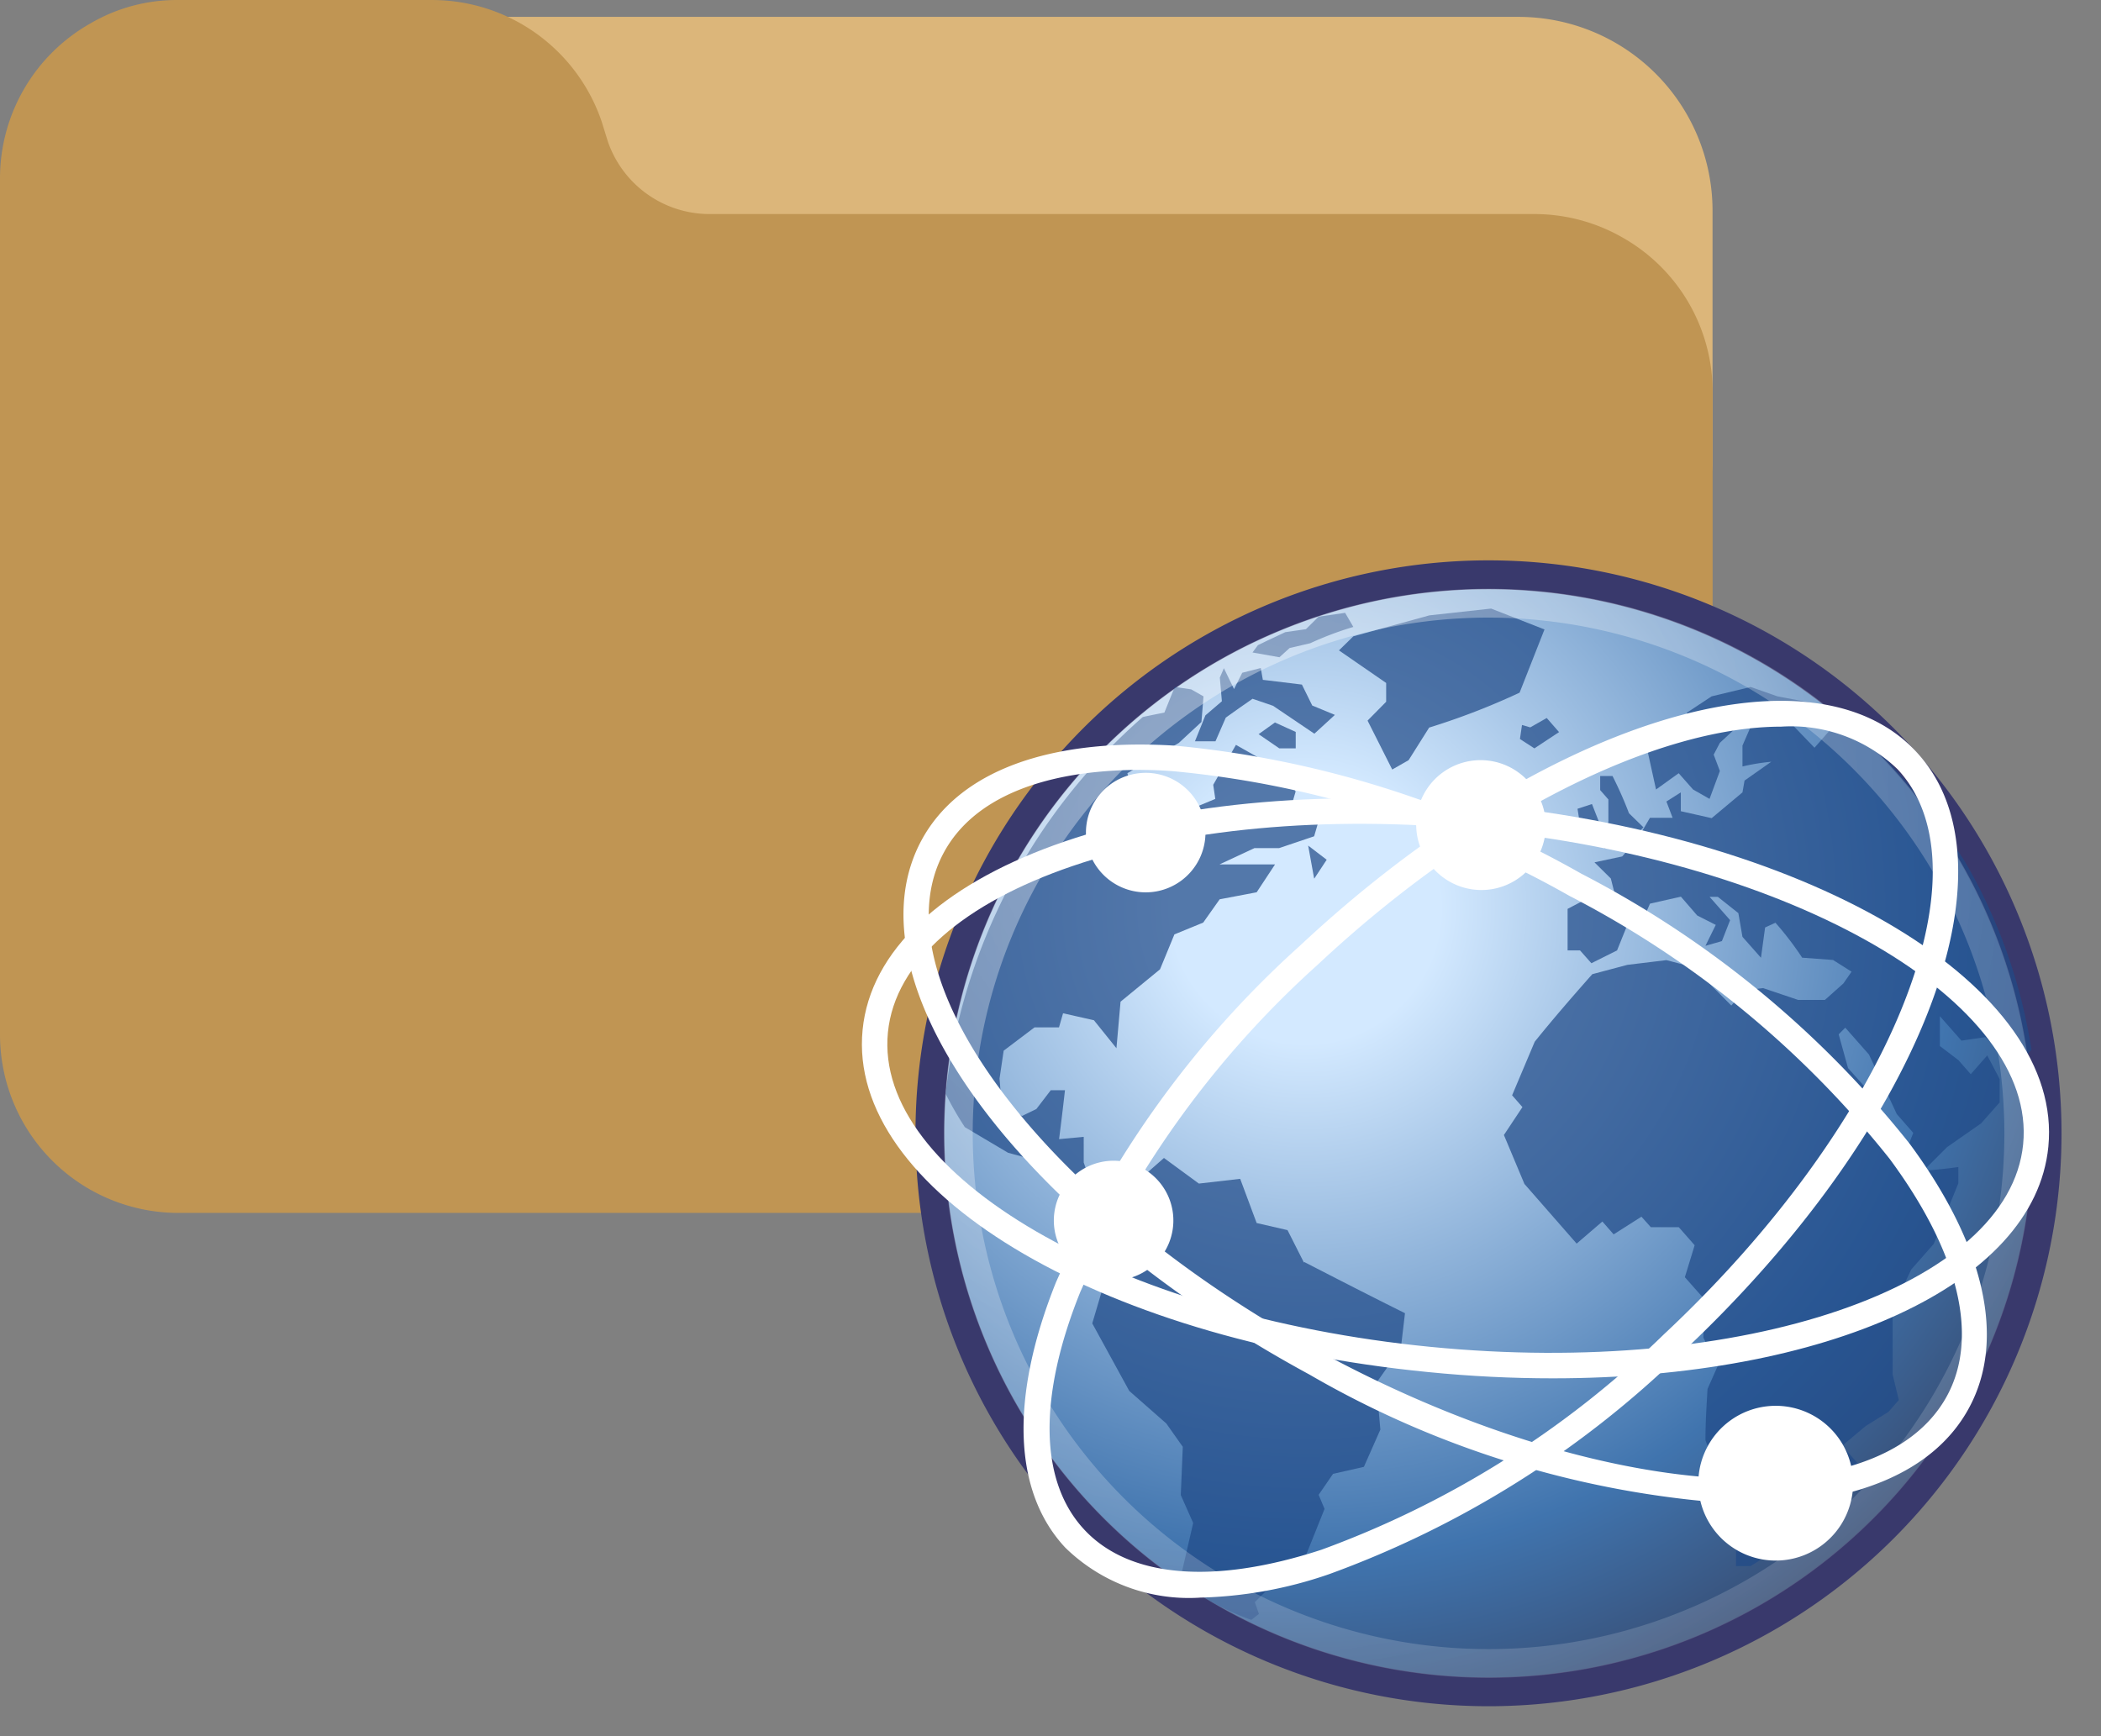 <svg xmlns="http://www.w3.org/2000/svg" xmlns:xlink="http://www.w3.org/1999/xlink" width="133.095" height="110.013" viewBox="0 0 133.095 110.013"><rect x="0" y="0" width="133.095" height="110.013" fill="#808080" stroke="none"/><defs><radialGradient id="a" cx="0.337" cy="0.3" r="0.774" gradientTransform="translate(0)" gradientUnits="objectBoundingBox"><stop offset="0" stop-color="#d3e9ff"/><stop offset="0.155" stop-color="#d3e9ff"/><stop offset="0.75" stop-color="#4074ae"/><stop offset="1" stop-color="#36486c"/></radialGradient><radialGradient id="b" cx="0.263" cy="0.2" r="1.151" gradientUnits="objectBoundingBox"><stop offset="0" stop-color="#fff"/><stop offset="1" stop-color="#fff" stop-opacity="0.165"/></radialGradient><radialGradient id="c" cx="0.499" cy="0.499" r="0.497" gradientTransform="matrix(-0.808, 0.591, 0.592, 0.806, -16.948, 5.542)" gradientUnits="objectBoundingBox"><stop offset="0" stop-color="#fff"/><stop offset="1" stop-color="#fff" stop-opacity="0"/></radialGradient><radialGradient id="d" cx="0.498" cy="0.499" r="0.498" gradientTransform="matrix(-0.807, 0.591, 0.592, 0.806, -11.835, 3.873)" xlink:href="#c"/><radialGradient id="e" cx="0.501" cy="0.502" r="0.5" gradientTransform="matrix(-0.807, 0.591, 0.591, 0.806, -16.964, 5.552)" xlink:href="#c"/><radialGradient id="f" cx="0.499" cy="0.499" r="0.498" gradientTransform="matrix(-0.807, 0.592, 0.592, 0.806, -15.309, 5.014)" xlink:href="#c"/><linearGradient id="g" x1="-4.999" y1="1.312" x2="-4.907" y2="1.08" gradientTransform="matrix(1, 0, 0, 1, 0, 0)" xlink:href="#c"/><linearGradient id="h" x1="-1.717" y1="-1.43" x2="-1.639" y2="-1.772" gradientTransform="matrix(1, 0, 0, 1, 0, 0)" xlink:href="#c"/><linearGradient id="i" x1="-4.807" y1="1.221" x2="-4.816" y2="1.403" gradientTransform="matrix(1, 0, 0, 1, 0, 0)" xlink:href="#c"/><linearGradient id="j" x1="-5.537" y1="-7.934" x2="-5.52" y2="-8.216" gradientTransform="matrix(1, 0, 0, 1, 0, 0)" xlink:href="#c"/></defs><g transform="translate(-1590 -624.488)"><g transform="translate(1494 84.977)"><path d="M117.206,53.334H33.653a12.257,12.257,0,0,0-12.17,13.885,2.457,2.457,0,0,0,3.681,1.8,6.96,6.96,0,0,1,3.573-.944h17.5a7.412,7.412,0,0,1,6.989,5l.418,1.347a12.346,12.346,0,0,0,11.656,8.4h56.816a7.372,7.372,0,0,1,3.671.983,2.462,2.462,0,0,0,3.7-2.123V65.621a12.287,12.287,0,0,0-12.281-12.287Z" transform="translate(75 487.247)" fill="#dcb67a"/><path d="M102.856,111.089a11.235,11.235,0,0,0-5.664-1.528H44.934a6.817,6.817,0,0,1-6.428-4.6l-.384-1.239A11.355,11.355,0,0,0,27.4,96H11.3a10.816,10.816,0,0,0-5.533,1.46A11.274,11.274,0,0,0,0,107.3v54.247a11.3,11.3,0,0,0,11.3,11.3H97.192a11.3,11.3,0,0,0,11.3-11.3V120.862A11.224,11.224,0,0,0,102.856,111.089Z" transform="translate(96 443.512)" fill="#c09553"/></g><g transform="translate(3 -220.57)"><path d="M81.921,46.692a35.384,35.384,0,1,1-35.385-35.38H46.53A35.388,35.388,0,0,1,81.921,46.7Z" transform="translate(1634.759 870.163)" fill="url(#a)"/><path d="M47.2,83.661a36.3,36.3,0,1,1,36.3-36.3,36.295,36.295,0,0,1-36.3,36.3Zm0-70.771A34.472,34.472,0,1,0,81.675,47.362h0A34.513,34.513,0,0,0,47.2,12.89Z" transform="translate(1634.094 869.5)" fill="#39396c"/><path d="M54.3,36.2h0l-.976,1.121A20.852,20.852,0,0,0,51.367,35.4l-1.5.221L48.5,34.072v1.891l1.174.893.781.893L51.5,36.558c.262.493.52.983.785,1.5v1.477l-1.174,1.327-2.149,1.5-1.626,1.622-1.043-1.192.52-1.327-1.043-1.192L44.007,36.5l-1.5-1.7-.419.422.594,2.138,1.121,1.256a50.832,50.832,0,0,0,2.086,5.312,29.735,29.735,0,0,0,3.779-.3v1.035L48.111,48.5,46.68,50.127l-1.174,2.512v4.13l.392,1.622-.654.748-1.435.893-1.5,1.256,1.241,1.4-1.7,1.5.325.957L39.641,68.02H37.933l-1.432.893h-.916V67.721l-.374-2.362c-.5-1.5-1.032-2.953-1.562-4.422,0-1.084.067-2.161.131-3.245l.654-1.477-.916-1.772.067-2.433-1.241-1.4.621-2.026-1.006-1.144H30.188l-.594-.665-1.761,1.121-.714-.815-1.63,1.4L22.181,44.7l-1.3-3.1,1.174-1.768-.654-.748,1.432-3.394c1.177-1.462,2.4-2.871,3.648-4.28L28.7,30.82l2.475-.3,1.7.445,2.411,2.43.845-.957,1.17-.146,2.217.748h1.7L42.385,32l.52-.748L41.73,30.51l-1.955-.146a19.663,19.663,0,0,0-1.693-2.213l-.654.3-.262,1.918-1.174-1.327-.258-1.5-1.3-1.032h-.523l1.3,1.477-.52,1.327-1.043.3.654-1.327-1.174-.594L32.094,26.5l-1.959.441-.258.594-1.174.748-.654,1.622-1.626.811-.718-.811h-.789V27.273l1.7-.893h1.3l-.262-1.032-1.035-1.024,1.757-.374.976-1.121.781-1.327h1.435l-.392-1.032.912-.579v1.192l1.955.441,1.951-1.633.131-.748,1.693-1.192a12.967,12.967,0,0,0-1.824.3V16.926l.654-1.5h-.654l-1.432,1.327-.392.748.392,1.035-.654,1.768-1.043-.594-.912-1.032-1.435,1.032L30,17.356l2.475-1.622V14.84l1.562-1.032,2.475-.594,1.7.594,3.125.594-.781.893h-1.7l1.7,1.768,1.3-1.477.4-.65a46.269,46.269,0,0,1,7.85,9.375A34.12,34.12,0,0,1,54.3,36.2Z" transform="translate(1661.389 875.37)" fill="rgba(32,74,135,0.71)"/><path d="M21.283,14.177l-.131.893.916.594,1.562-1.032-.781-.893-1.043.594-.52-.15" transform="translate(1662.134 876.81)" fill="rgba(32,74,135,0.71)"/><path d="M31.118,13.212l-3.39-1.327-3.91.43L19,13.642l-.912.893,2.99,2.063v1.192L19.9,18.983l1.562,3.1,1.039-.594,1.3-2.063a44.856,44.856,0,0,0,5.73-2.213L31.1,13.227" transform="translate(1653.733 871.731)" fill="rgba(32,74,135,0.71)"/><path d="M23.563,16.529l-.52-1.331-.916.3.262,1.622,1.174-.594" transform="translate(1664.806 880.802)" fill="rgba(32,74,135,0.71)"/><path d="M23.039,17.534l-.262,1.772,1.432-.3,1.043-1.032-.916-.893a24.06,24.06,0,0,0-1.043-2.359h-.781v.893l.52.594v1.327" transform="translate(1665.857 879.502)" fill="rgba(32,74,135,0.71)"/><path d="M34.12,49.686l-1.043-2.063-1.955-.449-1.043-2.8-2.617.3L25.25,43.052,22.9,45.115v.325a8.938,8.938,0,0,1-2.213-.624l-.52-1.477V41.713l-1.562.146q.2-1.548.374-3.1h-.9l-.912,1.192-.912.441-1.29-.748-.131-1.622.262-1.768,1.955-1.477H18.6l.258-.893,1.955.441L22.24,36.1,22.5,33.15,25,31.1l.912-2.213,1.824-.748,1.043-1.476,2.344-.445,1.163-1.764H28.767l2.217-1.035h1.562l2.217-.748.262-.893-.785-.748-.912-.3.262-.893-.654-1.327-1.562.594.262-1.192L29.81,16.878l-1.439,2.531.131.893L27.07,20.9l-.912,1.914-.374-1.768L23.306,20l-.374-1.327,3.26-1.918,1.432-1.327.131-1.622-.781-.445-1.043-.15-.654,1.622s-1.091.213-1.372.284A37.241,37.241,0,0,0,11.419,38.981,20.225,20.225,0,0,0,12.638,41.1l2.736,1.622,2.736.748,1.174,1.5,1.824,1.327,1.043-.146.781.351v.239l-1.043,2.8L21.1,50.729l.262.594-.654,2.209,2.344,4.28L25.4,59.876l1.043,1.477-.127,3.058.785,1.768-.785,3.409s-.064-.022.037.318a15.726,15.726,0,0,0,4.433,2.411l.478-.374-.258-.748,1.043-1.035.374-1.035,1.7-.594,1.3-3.245-.374-.893.912-1.327,1.955-.445,1.043-2.359-.262-2.949L40.257,55.1l.262-2.213c-2.138-1.062-4.261-2.153-6.384-3.245" transform="translate(1635.485 875.373)" fill="rgba(32,74,135,0.71)"/><path d="M16.736,14.56l1.3.893H19.08V14.414l-1.316-.6-1.043.748" transform="translate(1650.002 877.018)" fill="rgba(32,74,135,0.71)"/><path d="M16.3,15.907l-.654,1.622h1.3l.654-1.5c.564-.4,1.121-.8,1.693-1.192l1.3.445,2.617,1.768,1.3-1.192-1.435-.594-.654-1.327-2.475-.3-.131-.748-1.174.3-.52,1.032L17.479,12.9l-.258.594.131,1.5-1.043.893" transform="translate(1647.053 874.494)" fill="rgba(32,74,135,0.71)"/><path d="M18.312,14.779l.654-.594,1.3-.3a20.56,20.56,0,0,1,2.736-1.035l-.52-.893L20.8,12.2l-.8.792-1.312.191-1.166.549-.564.273-.344.464,1.693.3" transform="translate(1649.73 871.929)" fill="rgba(32,74,135,0.71)"/><path d="M17.952,17.989l.785-1.192L17.563,15.9l.374,2.063" transform="translate(1652.307 882.733)" fill="rgba(32,74,135,0.71)"/><path d="M45.892,80.552a34.5,34.5,0,1,1,34.5-34.5,34.5,34.5,0,0,1-34.5,34.5Zm0-67.175A32.677,32.677,0,1,0,78.569,46.054h0A32.711,32.711,0,0,0,45.892,13.377Z" transform="translate(1635.405 870.811)" opacity="0.396" fill="url(#b)"/><path d="M13.907,31.912a12.26,12.26,0,1,0,20.01-14.171q-.117-.164-.24-.325h0A12.26,12.26,0,1,0,13.9,31.913Z" transform="translate(1635.785 873.149)" fill="url(#c)"/><path d="M14.533,20.7a3.784,3.784,0,0,0,6.1-4.486h0a3.784,3.784,0,0,0-6.1,4.486Z" transform="translate(1641.996 879.353)" fill="#fff"/><path d="M24.318,47.762A15.9,15.9,0,1,0,50.159,29.226l-.2-.269h0A15.9,15.9,0,1,0,24.31,47.762Z" transform="translate(1662.351 900.674)" fill="url(#d)"/><path d="M25.124,33.2a4.9,4.9,0,1,0,7.906-5.8h0a4.9,4.9,0,1,0-7.906,5.8Z" transform="translate(1670.411 908.73)" fill="#fff"/><path d="M13.351,38.491a12.265,12.265,0,0,0,19.785-14.5h0a12.26,12.26,0,1,0-19.772,14.5Z" transform="translate(1634.308 891.158)" fill="url(#e)"/><path d="M13.989,27.272a3.784,3.784,0,1,0,6.1-4.486h0a3.784,3.784,0,1,0-6.1,4.486Z" transform="translate(1640.506 897.357)" fill="#fff"/><path d="M19.542,33.1A13.232,13.232,0,1,0,40.953,17.551l-.071-.1h0A13.232,13.232,0,1,0,19.47,33.008Z" transform="translate(1650.609 872.039)" fill="url(#f)"/><path d="M20.2,20.966a4.079,4.079,0,1,0,6.605-4.788l-.026-.034h0a4.079,4.079,0,1,0-6.605,4.788Z" transform="translate(1657.329 878.779)" fill="#fff"/><path d="M26.171,72.919A11.412,11.412,0,0,1,17.5,69.682c-3.364-3.6-3.574-9.7-.594-17.15A64.181,64.181,0,0,1,32.72,30.706c15.449-14.458,32.973-20,39.9-12.6,3.364,3.607,3.574,9.7.594,17.15A64.211,64.211,0,0,1,57.4,57.081,64.207,64.207,0,0,1,34.563,71.413,27.5,27.5,0,0,1,26.171,72.919ZM63.9,16.438c-8.044,0-19.662,5.685-30.091,15.442A62.566,62.566,0,0,0,18.4,53.142c-2.744,6.852-2.643,12.335.28,15.453s8.392,3.574,15.4,1.3a62.566,62.566,0,0,0,22.226-13.98A62.567,62.567,0,0,0,71.719,34.672c2.744-6.852,2.646-12.335-.284-15.453A9.951,9.951,0,0,0,63.9,16.438Z" transform="translate(1644.79 879.801)" fill="url(#g)"/><path d="M64.249,62.332a61.471,61.471,0,0,1-27.822-8.224c-18.6-10.093-29.4-24.958-24.573-33.866,2.355-4.344,8.044-6.482,16.073-5.981a64.181,64.181,0,0,1,25.7,8.1,64.189,64.189,0,0,1,20.817,17.12c4.766,6.455,6.112,12.4,3.757,16.746C75.99,60.313,70.9,62.332,64.249,62.332Zm-38.5-46.538c-6.257,0-10.642,1.824-12.485,5.233C8.938,29,19.67,43.22,37.186,52.71s35.283,10.724,39.623,2.751c2.041-3.764.748-9.1-3.633-15.023a62.566,62.566,0,0,0-20.29-16.664,62.566,62.566,0,0,0-25.044-7.891q-1.08-.086-2.093-.086Z" transform="translate(1633.529 878.042)" fill="url(#h)"/><path d="M23.876,70.271A11.192,11.192,0,0,1,15.383,67.1c-3.308-3.536-3.517-9.5-.594-16.8A62.75,62.75,0,0,1,30.246,28.966C45.358,14.826,62.512,9.413,69.274,16.657h0c6.777,7.244.247,23.99-14.866,38.127a62.742,62.742,0,0,1-22.319,14,26.884,26.884,0,0,1-8.212,1.484Zm36.86-55.187c-7.85,0-19.183,5.555-29.362,15.083A61.075,61.075,0,0,0,16.329,50.912c-2.68,6.672-2.579,12.018.269,15.06s8.179,3.491,15.008,1.263a61.112,61.112,0,0,0,21.7-13.651C67.513,40.3,74.144,24.23,68.1,17.775h0a9.719,9.719,0,0,0-7.364-2.691Z" transform="translate(1639.101 876.013)" fill="url(#i)"/><path d="M53.756,51.851c-2.561,0-5.207-.127-7.921-.4C24.776,49.38,9.054,39.867,10.044,29.774h0C11.035,19.682,28.316,13.417,49.372,15.5S86.15,27.087,85.159,37.179C84.3,45.964,71.071,51.851,53.756,51.851ZM11.648,29.935c-.893,9.031,14.518,17.965,34.345,19.92s36.681-3.805,37.57-12.836S69.045,19.058,49.215,17.1,12.538,20.908,11.648,29.935Z" transform="translate(1631.6 880.535)" fill="url(#j)"/></g></g></svg>